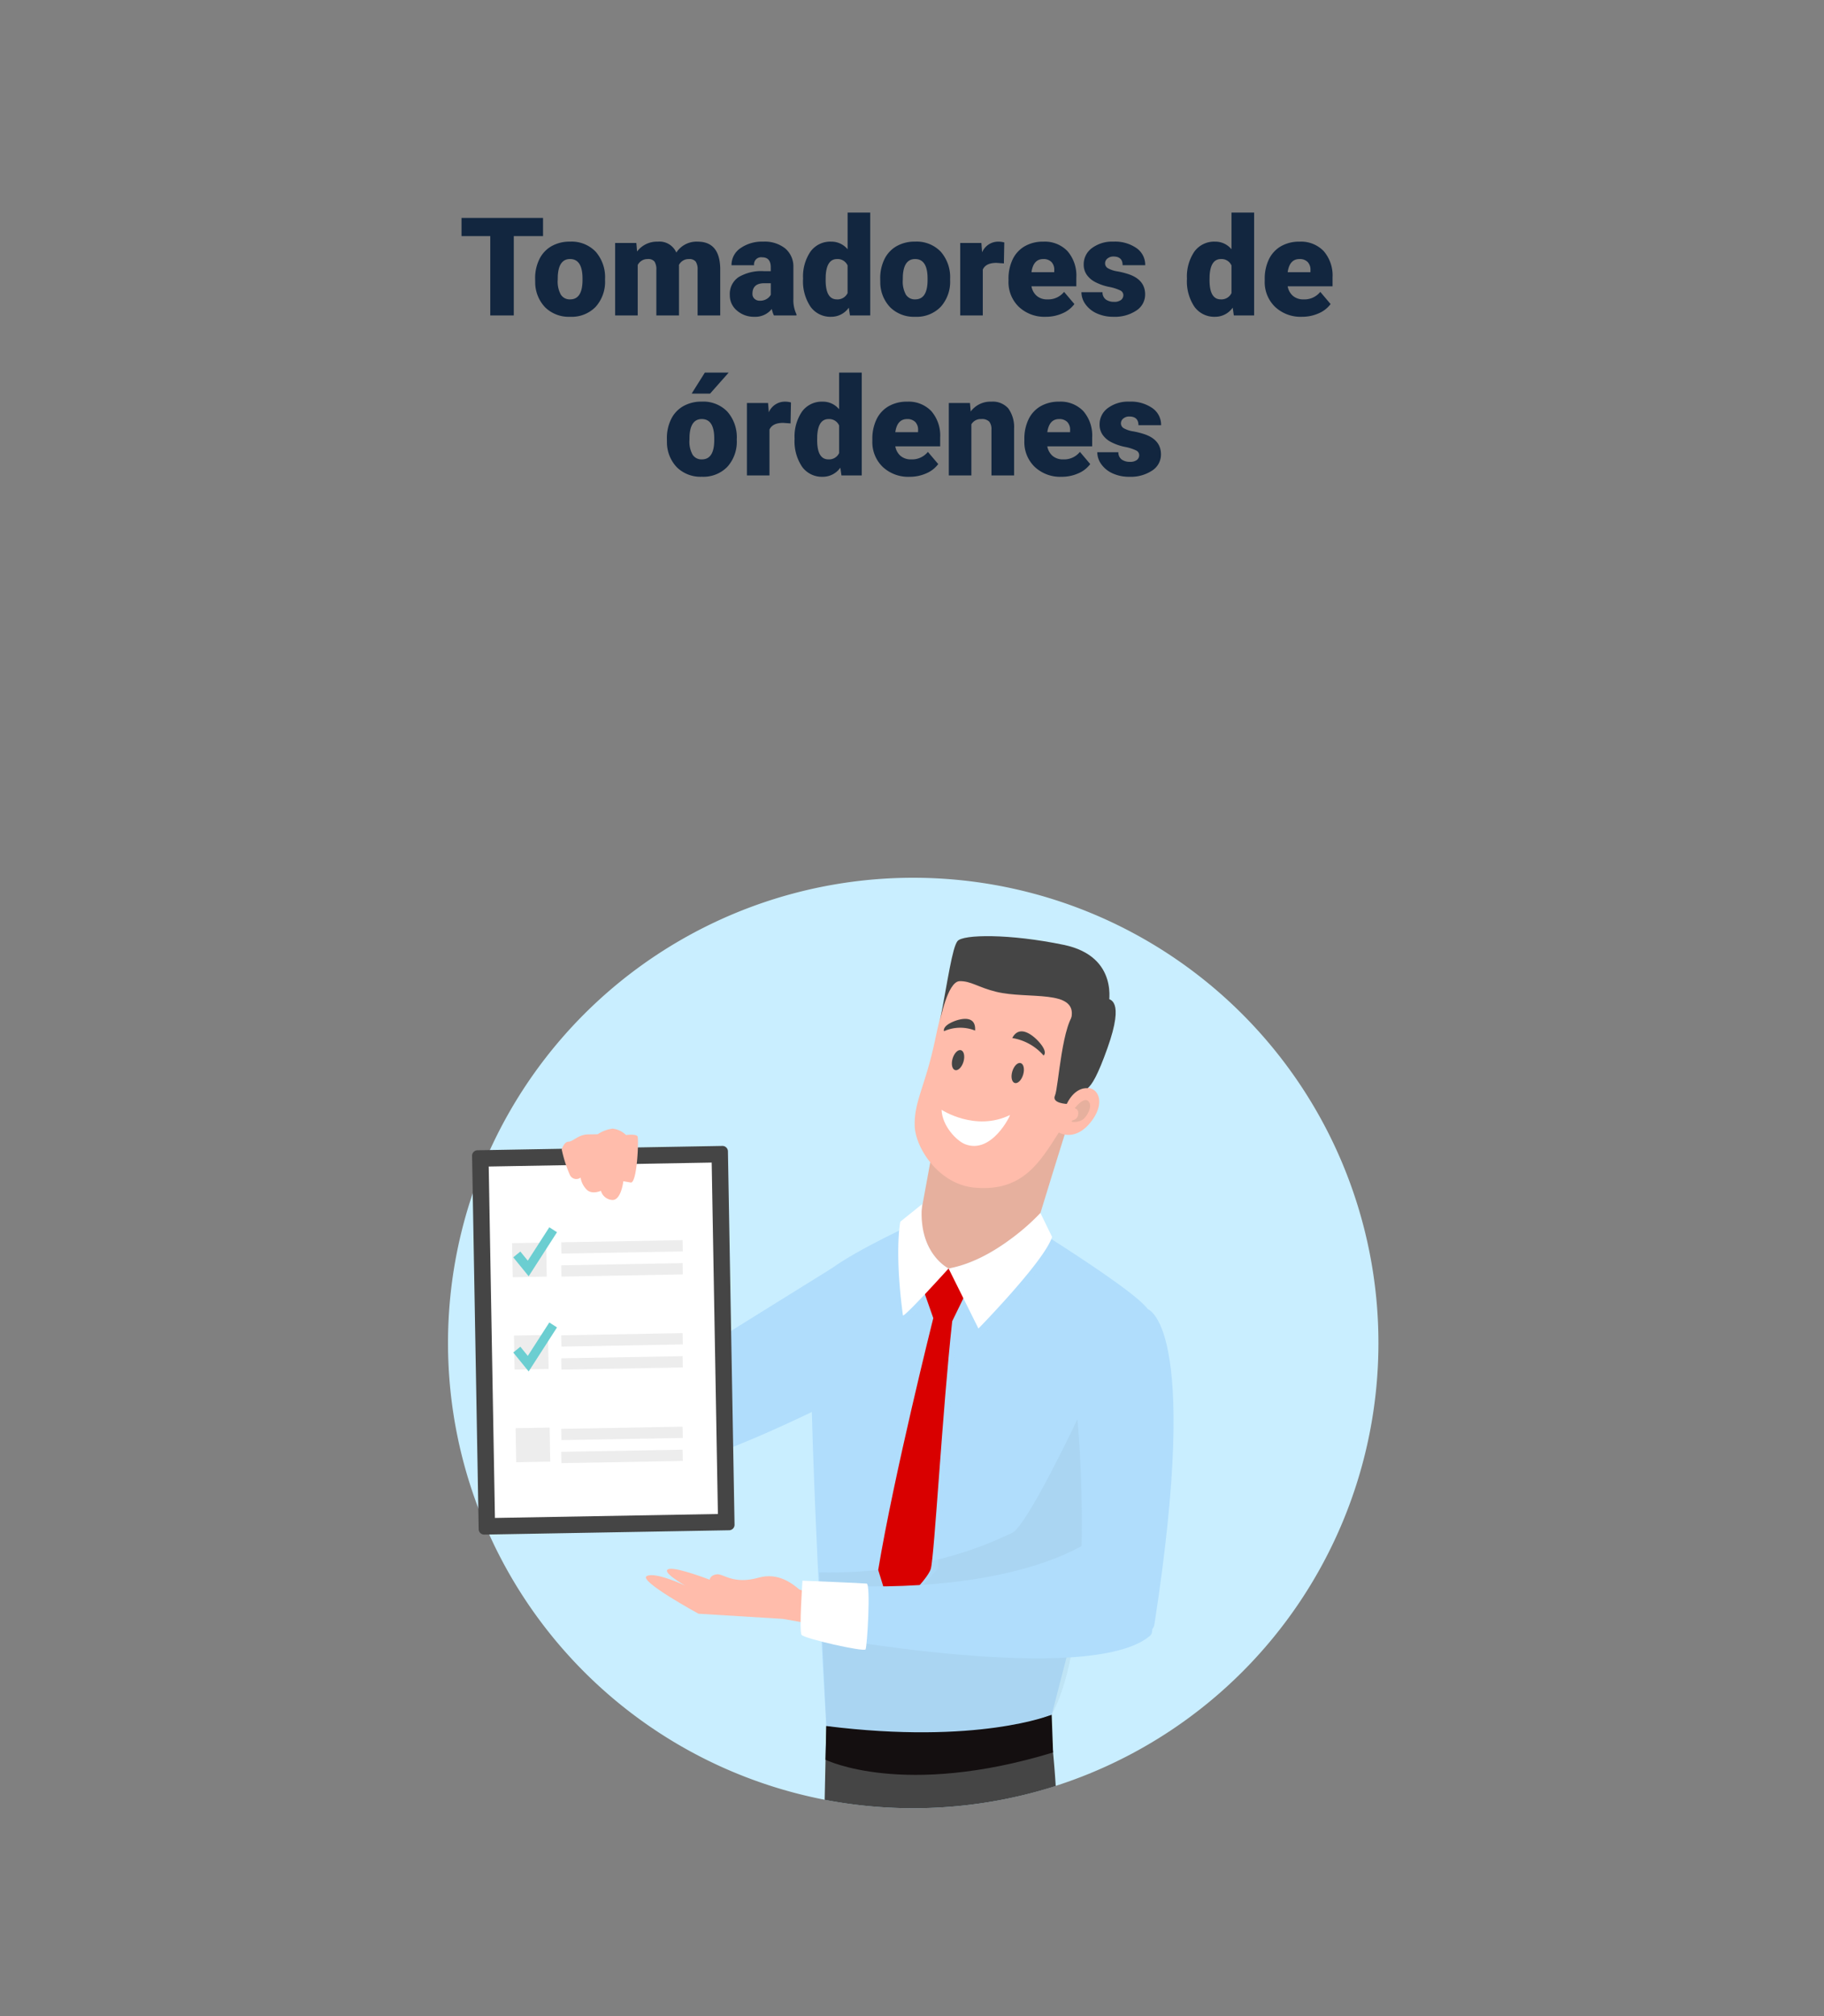 <svg xmlns="http://www.w3.org/2000/svg" xmlns:xlink="http://www.w3.org/1999/xlink" width="399" height="441" viewBox="0 0 399 441">
  <rect x="0" y="0" width="399" height="441" fill="#808080" stroke="none"/>
  <defs>
    <clipPath id="clip-path">
      <rect id="Rectángulo_34222" data-name="Rectángulo 34222" width="57.443" height="71.589" transform="translate(81.208 241.867)" fill="none"/>
    </clipPath>
    <clipPath id="clip-path-2">
      <rect id="Rectángulo_34223" data-name="Rectángulo 34223" width="33.671" height="77.706" transform="translate(98.69 200.607)" fill="none"/>
    </clipPath>
  </defs>
  <g id="Grupo_87738" data-name="Grupo 87738" transform="translate(-181 -6063)">
    <rect id="Rectángulo_24402" data-name="Rectángulo 24402" width="399" height="441" transform="translate(181 6063)" fill="none"/>
    <path id="Trazado_111576" data-name="Trazado 111576" d="M-81.211-17.358h-6.4V0h-5.142V-17.358h-6.284v-3.97h17.827Zm-1.729,9.287a9.355,9.355,0,0,1,.923-4.226,6.6,6.6,0,0,1,2.651-2.849,7.985,7.985,0,0,1,4.058-1,7.288,7.288,0,0,1,5.61,2.2,8.46,8.46,0,0,1,2.051,6v.176A8.208,8.208,0,0,1-69.7-1.882,7.307,7.307,0,0,1-75.278.293a7.39,7.39,0,0,1-5.435-2.029,7.935,7.935,0,0,1-2.212-5.5ZM-78-7.764a5.9,5.9,0,0,0,.688,3.223,2.294,2.294,0,0,0,2.036,1.025q2.637,0,2.7-4.058v-.5q0-4.263-2.725-4.263-2.476,0-2.681,3.677Zm17.2-8.086.161,1.86a5.45,5.45,0,0,1,4.526-2.153,4.012,4.012,0,0,1,4.058,2.388A5.275,5.275,0,0,1-47.4-16.143q4.819,0,4.951,5.83V0H-47.4V-10a3.022,3.022,0,0,0-.41-1.772,1.746,1.746,0,0,0-1.494-.557,2.339,2.339,0,0,0-2.183,1.3l.015.205V0h-4.951V-9.976a3.176,3.176,0,0,0-.4-1.8,1.741,1.741,0,0,0-1.509-.557,2.367,2.367,0,0,0-2.168,1.3V0h-4.937V-15.85ZM-30.7,0a5.574,5.574,0,0,1-.469-1.421A4.59,4.59,0,0,1-34.98.293a5.623,5.623,0,0,1-3.809-1.355,4.313,4.313,0,0,1-1.567-3.406,4.433,4.433,0,0,1,1.9-3.9,9.7,9.7,0,0,1,5.537-1.318h1.523v-.839q0-2.193-1.89-2.193a1.545,1.545,0,0,0-1.758,1.737h-4.937a4.425,4.425,0,0,1,1.956-3.731,8.218,8.218,0,0,1,4.988-1.434,7.205,7.205,0,0,1,4.79,1.479,5.144,5.144,0,0,1,1.8,4.058v7.017a7.186,7.186,0,0,0,.674,3.34V0Zm-3.091-3.223a2.754,2.754,0,0,0,1.531-.4,2.479,2.479,0,0,0,.872-.894V-7.046h-1.436q-2.578,0-2.578,2.314a1.413,1.413,0,0,0,.454,1.091A1.643,1.643,0,0,0-33.794-3.223Zm9.463-4.819a9.682,9.682,0,0,1,1.626-5.933,5.352,5.352,0,0,1,4.541-2.168,4.552,4.552,0,0,1,3.574,1.67V-22.5h4.951V0h-4.438l-.249-1.7A4.674,4.674,0,0,1-18.193.293a5.342,5.342,0,0,1-4.482-2.168A9.989,9.989,0,0,1-24.331-8.042Zm4.937.308q0,4.219,2.461,4.219A2.43,2.43,0,0,0-14.59-4.893v-6.035A2.365,2.365,0,0,0-16.9-12.334q-2.285,0-2.476,3.691Zm11.938-.337A9.355,9.355,0,0,1-6.533-12.3a6.6,6.6,0,0,1,2.651-2.849,7.985,7.985,0,0,1,4.058-1,7.288,7.288,0,0,1,5.61,2.2,8.46,8.46,0,0,1,2.051,6v.176A8.208,8.208,0,0,1,5.779-1.882,7.307,7.307,0,0,1,.205.293,7.39,7.39,0,0,1-5.229-1.736a7.935,7.935,0,0,1-2.212-5.5Zm4.937.308a5.9,5.9,0,0,0,.688,3.223A2.294,2.294,0,0,0,.205-3.516q2.637,0,2.7-4.058v-.5q0-4.263-2.725-4.263-2.476,0-2.681,3.677ZM19.6-11.382,17.974-11.5q-2.329,0-2.988,1.465V0H10.049V-15.85h4.629l.161,2.036a3.823,3.823,0,0,1,3.472-2.329,4.814,4.814,0,0,1,1.377.176ZM28.77.293a8.148,8.148,0,0,1-5.9-2.175A7.512,7.512,0,0,1,20.61-7.544v-.41a9.734,9.734,0,0,1,.9-4.292,6.592,6.592,0,0,1,2.629-2.878,7.938,7.938,0,0,1,4.1-1.018,6.861,6.861,0,0,1,5.273,2.073,8.145,8.145,0,0,1,1.934,5.779v1.919H25.635a3.558,3.558,0,0,0,1.157,2.095,3.443,3.443,0,0,0,2.314.762,4.437,4.437,0,0,0,3.662-1.641L35.024-2.49A6.306,6.306,0,0,1,32.41-.461,8.836,8.836,0,0,1,28.77.293Zm-.557-12.627q-2.168,0-2.578,2.871h4.98v-.381a2.445,2.445,0,0,0-.6-1.838A2.39,2.39,0,0,0,28.213-12.334Zm17.52,7.881a1.14,1.14,0,0,0-.659-1.011,10.027,10.027,0,0,0-2.5-.791,11.422,11.422,0,0,1-3.047-1.077A5.1,5.1,0,0,1,37.69-8.95a3.865,3.865,0,0,1-.63-2.183,4.381,4.381,0,0,1,1.8-3.6,7.422,7.422,0,0,1,4.717-1.414,8.223,8.223,0,0,1,5.039,1.421,4.443,4.443,0,0,1,1.9,3.735H45.571q0-1.9-2.007-1.9a1.989,1.989,0,0,0-1.3.432,1.338,1.338,0,0,0-.527,1.077,1.228,1.228,0,0,0,.645,1.069,6.09,6.09,0,0,0,2.058.674,17.785,17.785,0,0,1,2.483.63q3.574,1.23,3.574,4.409a4.151,4.151,0,0,1-1.926,3.53A8.447,8.447,0,0,1,43.579.293a8.62,8.62,0,0,1-3.633-.732,6.075,6.075,0,0,1-2.49-1.992,4.511,4.511,0,0,1-.894-2.651h4.614a1.908,1.908,0,0,0,.732,1.6,3.013,3.013,0,0,0,1.8.505,2.37,2.37,0,0,0,1.516-.41A1.312,1.312,0,0,0,45.732-4.453ZM59.648-8.042a9.682,9.682,0,0,1,1.626-5.933,5.352,5.352,0,0,1,4.541-2.168,4.552,4.552,0,0,1,3.574,1.67V-22.5h4.951V0H69.9l-.249-1.7A4.674,4.674,0,0,1,65.786.293,5.342,5.342,0,0,1,61.3-1.875,9.989,9.989,0,0,1,59.648-8.042Zm4.937.308q0,4.219,2.461,4.219A2.43,2.43,0,0,0,69.39-4.893v-6.035a2.365,2.365,0,0,0-2.314-1.406q-2.285,0-2.476,3.691ZM84.814.293a8.148,8.148,0,0,1-5.9-2.175,7.512,7.512,0,0,1-2.256-5.662v-.41a9.734,9.734,0,0,1,.9-4.292,6.592,6.592,0,0,1,2.629-2.878,7.938,7.938,0,0,1,4.1-1.018,6.861,6.861,0,0,1,5.273,2.073,8.145,8.145,0,0,1,1.934,5.779v1.919H81.68a3.558,3.558,0,0,0,1.157,2.095,3.443,3.443,0,0,0,2.314.762,4.437,4.437,0,0,0,3.662-1.641L91.069-2.49A6.306,6.306,0,0,1,88.455-.461,8.836,8.836,0,0,1,84.814.293Zm-.557-12.627q-2.168,0-2.578,2.871h4.98v-.381a2.445,2.445,0,0,0-.6-1.838A2.39,2.39,0,0,0,84.258-12.334ZM-54.119,26.929A9.355,9.355,0,0,1-53.2,22.7a6.6,6.6,0,0,1,2.651-2.849,7.985,7.985,0,0,1,4.058-1,7.288,7.288,0,0,1,5.61,2.2,8.46,8.46,0,0,1,2.051,6v.176a8.208,8.208,0,0,1-2.058,5.881,7.307,7.307,0,0,1-5.574,2.175,7.39,7.39,0,0,1-5.435-2.029,7.935,7.935,0,0,1-2.212-5.5Zm4.937.308a5.9,5.9,0,0,0,.688,3.223,2.294,2.294,0,0,0,2.036,1.025q2.637,0,2.7-4.058v-.5q0-4.263-2.725-4.263-2.476,0-2.681,3.677ZM-45.813,12.5H-40.6l-4.072,4.6-4.028-.007Zm18.75,11.118-1.626-.117q-2.329,0-2.988,1.465V35h-4.937V19.15h4.629l.161,2.036a3.823,3.823,0,0,1,3.472-2.329,4.814,4.814,0,0,1,1.377.176Zm.879,3.34a9.682,9.682,0,0,1,1.626-5.933,5.352,5.352,0,0,1,4.541-2.168,4.552,4.552,0,0,1,3.574,1.67V12.5h4.951V35H-15.93l-.249-1.7a4.674,4.674,0,0,1-3.867,1.992,5.342,5.342,0,0,1-4.482-2.168A9.989,9.989,0,0,1-26.184,26.958Zm4.937.308q0,4.219,2.461,4.219a2.43,2.43,0,0,0,2.344-1.377V24.072a2.365,2.365,0,0,0-2.314-1.406q-2.285,0-2.476,3.691Zm20.229,8.027a8.148,8.148,0,0,1-5.9-2.175,7.512,7.512,0,0,1-2.256-5.662v-.41a9.734,9.734,0,0,1,.9-4.292,6.592,6.592,0,0,1,2.629-2.878,7.938,7.938,0,0,1,4.1-1.018A6.861,6.861,0,0,1,3.728,20.93a8.145,8.145,0,0,1,1.934,5.779v1.919H-4.153A3.558,3.558,0,0,0-3,30.723a3.443,3.443,0,0,0,2.314.762,4.437,4.437,0,0,0,3.662-1.641L5.237,32.51a6.306,6.306,0,0,1-2.615,2.029A8.836,8.836,0,0,1-1.018,35.293Zm-.557-12.627q-2.168,0-2.578,2.871H.828v-.381a2.445,2.445,0,0,0-.6-1.838A2.39,2.39,0,0,0-1.575,22.666ZM12.18,19.15l.161,1.86a5.375,5.375,0,0,1,4.526-2.153,4.522,4.522,0,0,1,3.7,1.479,7.044,7.044,0,0,1,1.267,4.453V35H16.882V25A2.675,2.675,0,0,0,16.4,23.23a2.236,2.236,0,0,0-1.758-.564,2.354,2.354,0,0,0-2.153,1.143V35H7.551V19.15ZM32.234,35.293a8.148,8.148,0,0,1-5.9-2.175,7.512,7.512,0,0,1-2.256-5.662v-.41a9.734,9.734,0,0,1,.9-4.292A6.592,6.592,0,0,1,27.6,19.875a7.938,7.938,0,0,1,4.1-1.018A6.861,6.861,0,0,1,36.98,20.93a8.145,8.145,0,0,1,1.934,5.779v1.919H29.1a3.558,3.558,0,0,0,1.157,2.095,3.443,3.443,0,0,0,2.314.762,4.437,4.437,0,0,0,3.662-1.641l2.256,2.666a6.306,6.306,0,0,1-2.615,2.029A8.836,8.836,0,0,1,32.234,35.293Zm-.557-12.627q-2.168,0-2.578,2.871h4.98v-.381a2.445,2.445,0,0,0-.6-1.838A2.39,2.39,0,0,0,31.677,22.666ZM49.2,30.547a1.14,1.14,0,0,0-.659-1.011,10.027,10.027,0,0,0-2.5-.791,11.422,11.422,0,0,1-3.047-1.077,5.1,5.1,0,0,1-1.831-1.619,3.865,3.865,0,0,1-.63-2.183,4.381,4.381,0,0,1,1.8-3.6,7.422,7.422,0,0,1,4.717-1.414,8.223,8.223,0,0,1,5.039,1.421,4.443,4.443,0,0,1,1.9,3.735H49.036q0-1.9-2.007-1.9a1.989,1.989,0,0,0-1.3.432,1.338,1.338,0,0,0-.527,1.077,1.228,1.228,0,0,0,.645,1.069,6.09,6.09,0,0,0,2.058.674,17.785,17.785,0,0,1,2.483.63q3.574,1.23,3.574,4.409a4.151,4.151,0,0,1-1.926,3.53,8.447,8.447,0,0,1-4.988,1.362,8.62,8.62,0,0,1-3.633-.732,6.075,6.075,0,0,1-2.49-1.992,4.511,4.511,0,0,1-.894-2.651h4.614a1.908,1.908,0,0,0,.732,1.6,3.013,3.013,0,0,0,1.8.505,2.37,2.37,0,0,0,1.516-.41A1.312,1.312,0,0,0,49.2,30.547Z" transform="translate(381 6132)" fill="#12263f"/>
    <g id="Grupo_87736" data-name="Grupo 87736" transform="translate(-764.467 -280.17)">
      <path id="Trazado_110811" data-name="Trazado 110811" d="M101.766,123.432A101.766,101.766,0,1,1,0,225.2,101.766,101.766,0,0,1,101.766,123.432" transform="translate(1043.468 6411.737)" fill="#c9eeff"/>
      <path id="Trazado_110812" data-name="Trazado 110812" d="M100.514,308.812l-17.758.174s-.155,6.421-.362,16.128a102.245,102.245,0,0,0,50.541-3.02c-.641-10.807-2.581-24.231-2.581-24.231Z" transform="translate(1043.468 6411.737)" fill="#454545"/>
      <path id="Trazado_110813" data-name="Trazado 110813" d="M80.033,212.919c1.645-6.01,36.249-20.2,36.249-20.2s34.56,20.735,36.995,25.388c1.211,2.314-21.215,88.4-21.215,88.4s-20.137,8.369-49.306,2.471c0,.008-5.216-86.945-2.723-96.059" transform="translate(1043.468 6411.737)" fill="#b0ddfc"/>
      <path id="Trazado_110814" data-name="Trazado 110814" d="M135.618,177.479c-.132,0-6.8,21.808-6.8,21.808s-12.806,13.475-21.1,9.144C102.675,205.8,103.6,196,103.6,196l3.642-19.875Z" transform="translate(1043.468 6411.737)" fill="#e6b09e"/>
      <path id="Trazado_110815" data-name="Trazado 110815" d="M114.51,141.018a21.3,21.3,0,0,0-4.489,6.147c-1.534,3.058-2.547,7.353-3.475,11.758-2.147,10.183-4.639,13.46-4.451,18.862.162,4.675,5.182,12.7,13.094,13.428,10.432.954,14.218-5.46,18.428-12.064,0,0,3.5,2.19,7.047-2.349,3.158-4.038,1.715-7.47-1-7.414l-2.715.055s7.041-14.4,2.985-20.158-20.369-13.483-25.424-8.265" transform="translate(1043.468 6411.737)" fill="#ffbcab"/>
      <path id="Trazado_110816" data-name="Trazado 110816" d="M122.928,175.332c.193-.1-3.944,8.642-9.787,6.39-1.9-.732-5.053-4.031-5.173-7.534,0,0,7.372,4.85,14.96,1.144" transform="translate(1043.468 6411.737)" fill="#fff"/>
      <path id="Trazado_110817" data-name="Trazado 110817" d="M144.249,160.708c-2.109,5.919-3.378,8.014-4.345,8.764,0,0-2.623-.473-4.559,3.431,0,0-3.352-.137-2.566-1.847.769-1.686,1.522-16.359,4.72-18.426,2.3-.908,3.364-1.707,6.459-2.551l.126-.287c.5.31,4.073-.043.165,10.916" transform="translate(1043.468 6411.737)" fill="#454545"/>
      <path id="Trazado_110818" data-name="Trazado 110818" d="M112.757,163.679c-.357,1.2-1.179,2.018-1.834,1.823s-.9-1.327-.541-2.528,1.178-2.02,1.834-1.824.9,1.326.541,2.529" transform="translate(1043.468 6411.737)" fill="#454545"/>
      <path id="Trazado_110819" data-name="Trazado 110819" d="M125.813,166.5c-.357,1.2-1.179,2.019-1.834,1.825s-.9-1.328-.54-2.529,1.176-2.02,1.833-1.824.9,1.327.541,2.528" transform="translate(1043.468 6411.737)" fill="#454545"/>
      <path id="Trazado_110820" data-name="Trazado 110820" d="M123.429,158.492a11.492,11.492,0,0,1,6.853,3.818s1.075-.681-1.09-3.059c0,0-3.838-4.438-5.763-.759" transform="translate(1043.468 6411.737)" fill="#454545"/>
      <path id="Trazado_110821" data-name="Trazado 110821" d="M115.3,156.859a8.728,8.728,0,0,0-6.8.135s-.477-1.1,2.211-2.168c0,0,4.868-2.09,4.589,2.033" transform="translate(1043.468 6411.737)" fill="#454545"/>
      <path id="Trazado_110822" data-name="Trazado 110822" d="M82.064,220.193l1.827-11.3S62.68,222.037,39.739,236.386c-3.7,2.312-12.13-33.685-12.13-33.685L17.12,209.156s10.753,44.493,19.31,45.2c15.446,1.28,54.214-19.655,54.214-19.655Z" transform="translate(1043.468 6411.737)" fill="#b0ddfc"/>
      <path id="Trazado_110823" data-name="Trazado 110823" d="M152.833,217.686s12.036,2.361,1.682,69.142c-.794,5.116-24.668,5.138-24.153,2.323,1.032-5.63,7.324-47.287,7.324-47.287Z" transform="translate(1043.468 6411.737)" fill="#b0ddfc"/>
      <path id="Trazado_110824" data-name="Trazado 110824" d="M6.71,265.928,5.264,184.26a1.2,1.2,0,0,1,1.179-1.221l53.571-.948a1.2,1.2,0,0,1,1.22,1.178l1.447,81.668a1.2,1.2,0,0,1-1.178,1.221l-53.572.948a1.2,1.2,0,0,1-1.221-1.178" transform="translate(1043.468 6411.737)" fill="#454545"/>
      <rect id="Rectángulo_34212" data-name="Rectángulo 34212" width="48.782" height="76.882" transform="translate(1052.374 6598.332) rotate(-1.014)" fill="#fff"/>
      <path id="Trazado_110825" data-name="Trazado 110825" d="M24.88,182.859s.477-1.681,1.486-1.7,2.124-1.551,4.248-1.587l2.123-.035a7.783,7.783,0,0,1,3.281-1.232,5.067,5.067,0,0,1,2.928,1.4s2.267-.3,2.53.332S41.391,190.142,40,190.1l-1.646-.288s-.494,4.426-2.584,4.084a2.736,2.736,0,0,1-2.4-2.4l.112.4s-2.089.981-3.247-.353A4.784,4.784,0,0,1,29,189.016a1.543,1.543,0,0,1-2.163-.289,1.519,1.519,0,0,1-.181-.3,28.824,28.824,0,0,1-1.776-5.565" transform="translate(1043.468 6411.737)" fill="#ffbcab"/>
      <rect id="Rectángulo_34213" data-name="Rectángulo 34213" width="7.447" height="7.447" transform="translate(1057.488 6615.1) rotate(-1.016)" fill="#ededed"/>
      <rect id="Rectángulo_34214" data-name="Rectángulo 34214" width="7.448" height="7.447" transform="translate(1057.896 6635.307) rotate(-1.015)" fill="#ededed"/>
      <rect id="Rectángulo_34215" data-name="Rectángulo 34215" width="7.447" height="7.448" transform="translate(1058.255 6655.564) rotate(-1.016)" fill="#ededed"/>
      <rect id="Rectángulo_34216" data-name="Rectángulo 34216" width="26.549" height="2.469" transform="translate(1068.243 6614.908) rotate(-1.014)" fill="#ededed"/>
      <rect id="Rectángulo_34217" data-name="Rectángulo 34217" width="26.553" height="2.469" transform="translate(1068.243 6619.939) rotate(-1.031)" fill="#ededed"/>
      <rect id="Rectángulo_34218" data-name="Rectángulo 34218" width="26.553" height="2.469" transform="translate(1068.243 6635.253) rotate(-1.031)" fill="#ededed"/>
      <rect id="Rectángulo_34219" data-name="Rectángulo 34219" width="26.549" height="2.469" transform="translate(1068.243 6640.283) rotate(-1.014)" fill="#ededed"/>
      <rect id="Rectángulo_34220" data-name="Rectángulo 34220" width="26.549" height="2.469" transform="translate(1068.243 6655.706) rotate(-1.014)" fill="#ededed"/>
      <rect id="Rectángulo_34221" data-name="Rectángulo 34221" width="26.549" height="2.469" transform="translate(1068.243 6660.738) rotate(-1.014)" fill="#ededed"/>
      <path id="Trazado_110826" data-name="Trazado 110826" d="M107.567,155.031s1.667-8.909,4.34-8.979c2.473-.066,4.071,1.366,8.051,2.332,6.906,1.674,17.646-.632,16.413,5.637s8.109-2.76,8.109-2.76,2.505-10.6-9.786-13.153c-11.869-2.462-22.048-2.309-23.237-.826-1.152,1.437-2.122,8.526-3.89,17.749" transform="translate(1043.468 6411.737)" fill="#454545"/>
      <path id="Trazado_110827" data-name="Trazado 110827" d="M84.58,287.644c-.289-.2-11.334-2.1-11.334-2.1L54.8,284.417s-13.2-7.2-11.342-8.23,8.421,2.072,8.421,2.072-5.735-3.235-3.447-3.641c1.879-.332,8.806,2.355,8.806,2.355s.094-1,1.557-1.178,3.565,2.31,9.181.728c4.387-1.237,7.57,1.51,8.85,2.563.722.593,10.857,1.508,10.857,1.508l-2.712,6.568" transform="translate(1043.468 6411.737)" fill="#ffbcab"/>
      <g id="Grupo_87704" data-name="Grupo 87704" transform="translate(1043.468 6411.737)" opacity="0.15" style="isolation: isolate">
        <g id="Grupo_87703" data-name="Grupo 87703">
          <g id="Grupo_87702" data-name="Grupo 87702" clip-path="url(#clip-path)">
            <path id="Trazado_110828" data-name="Trazado 110828" d="M82.756,308.986s35.81,11.544,49.306-2.471c10.034-18.87,5.624-64.648,5.624-64.648s-11.153,23.668-14.378,24.919c-1.934.749-16.991,9.07-42.1,8.6Z" fill="#84a6bd"/>
          </g>
        </g>
      </g>
      <path id="Trazado_110829" data-name="Trazado 110829" d="M136.818,176.434a1.4,1.4,0,0,0,1.043-1.343c.116-1.122-.774-1.219-.774-1.219s1.858-2.514,2.921-1.624.038,3-.967,3.926-3.616.79-2.223.26" transform="translate(1043.468 6411.737)" fill="#e6b09e"/>
      <path id="Trazado_110830" data-name="Trazado 110830" d="M15.05,205.823l2.5,3.072L23,200.427" transform="translate(1043.468 6411.737)" fill="none" stroke="#6bced1" stroke-miterlimit="10" stroke-width="2"/>
      <path id="Trazado_110831" data-name="Trazado 110831" d="M15.05,226.645l2.5,3.072L23,221.249" transform="translate(1043.468 6411.737)" fill="none" stroke="#6bced1" stroke-miterlimit="10" stroke-width="2"/>
      <g id="Grupo_87707" data-name="Grupo 87707" transform="translate(1043.468 6411.737)" opacity="0.4" style="isolation: isolate">
        <g id="Grupo_87706" data-name="Grupo 87706">
          <g id="Grupo_87705" data-name="Grupo 87705" clip-path="url(#clip-path-2)">
            <path id="Trazado_110832" data-name="Trazado 110832" d="M132.361,202.706s-5.7,12.69-15.578,20.581l-3.508-5-2.08,2.674-4.066,53.63L104,278.081l-4.317.232,6.981-63.275-1.986.473-4.586,5.292-.13-1.894L98.69,200.626v-.019l5.339.335c1.336,5.932,5.476,7.956,5.476,7.956,5.319-.956,10.3-3.937,13.972-6.722l8.383.53Z" fill="#b0ddfc"/>
          </g>
        </g>
      </g>
      <path id="Trazado_110833" data-name="Trazado 110833" d="M109.5,208.894l-6.224,2.652,2.878,8.208s-8.614,34.33-12.05,55.09L97.03,284.3s7.785-6.967,8.582-9.717c.79-2.722,2.554-34.958,4.686-54.158l3.5-7.186Z" transform="translate(1043.468 6411.737)" fill="#d90000"/>
      <path id="Trazado_110834" data-name="Trazado 110834" d="M132.139,201.991a4.857,4.857,0,0,1-.279.715c-2.5,5.709-15.828,19.328-15.828,19.328L109.5,208.9c5.319-.956,10.3-3.937,13.972-6.722a49.367,49.367,0,0,0,6.118-5.421Z" transform="translate(1043.468 6411.737)" fill="#fff"/>
      <path id="Trazado_110835" data-name="Trazado 110835" d="M109.5,208.9s-7.6,8.419-9.543,10.016c-.269.223-.436.307-.446.223-1.29-9.673-1.086-15.67-.826-18.511v-.019c.13-1.318.26-1.949.26-1.949l4.772-3.843a18.854,18.854,0,0,0,.307,6.127c1.336,5.932,5.476,7.956,5.476,7.956" transform="translate(1043.468 6411.737)" fill="#fff"/>
      <path id="Trazado_110836" data-name="Trazado 110836" d="M142.362,267.106S127.146,281.118,79.506,278v11.024s60.829,11.448,74.059.22c3.3-2.8-11.2-22.138-11.2-22.138" transform="translate(1043.468 6411.737)" fill="#b0ddfc"/>
      <path id="Trazado_110837" data-name="Trazado 110837" d="M77.538,277.186s-.773,11.044-.193,11.856,13.654,3.787,14,3.172,1.161-14.274.232-14.389-14.039-.639-14.039-.639" transform="translate(1043.468 6411.737)" fill="#fff"/>
      <path id="Trazado_110838" data-name="Trazado 110838" d="M82.58,316.358s16.987,8.417,49.776-1.6l-.3-8.248s-16.123,6.63-49.306,2.471Z" transform="translate(1043.468 6411.737)" fill="#140f10"/>
    </g>
  </g>
</svg>
